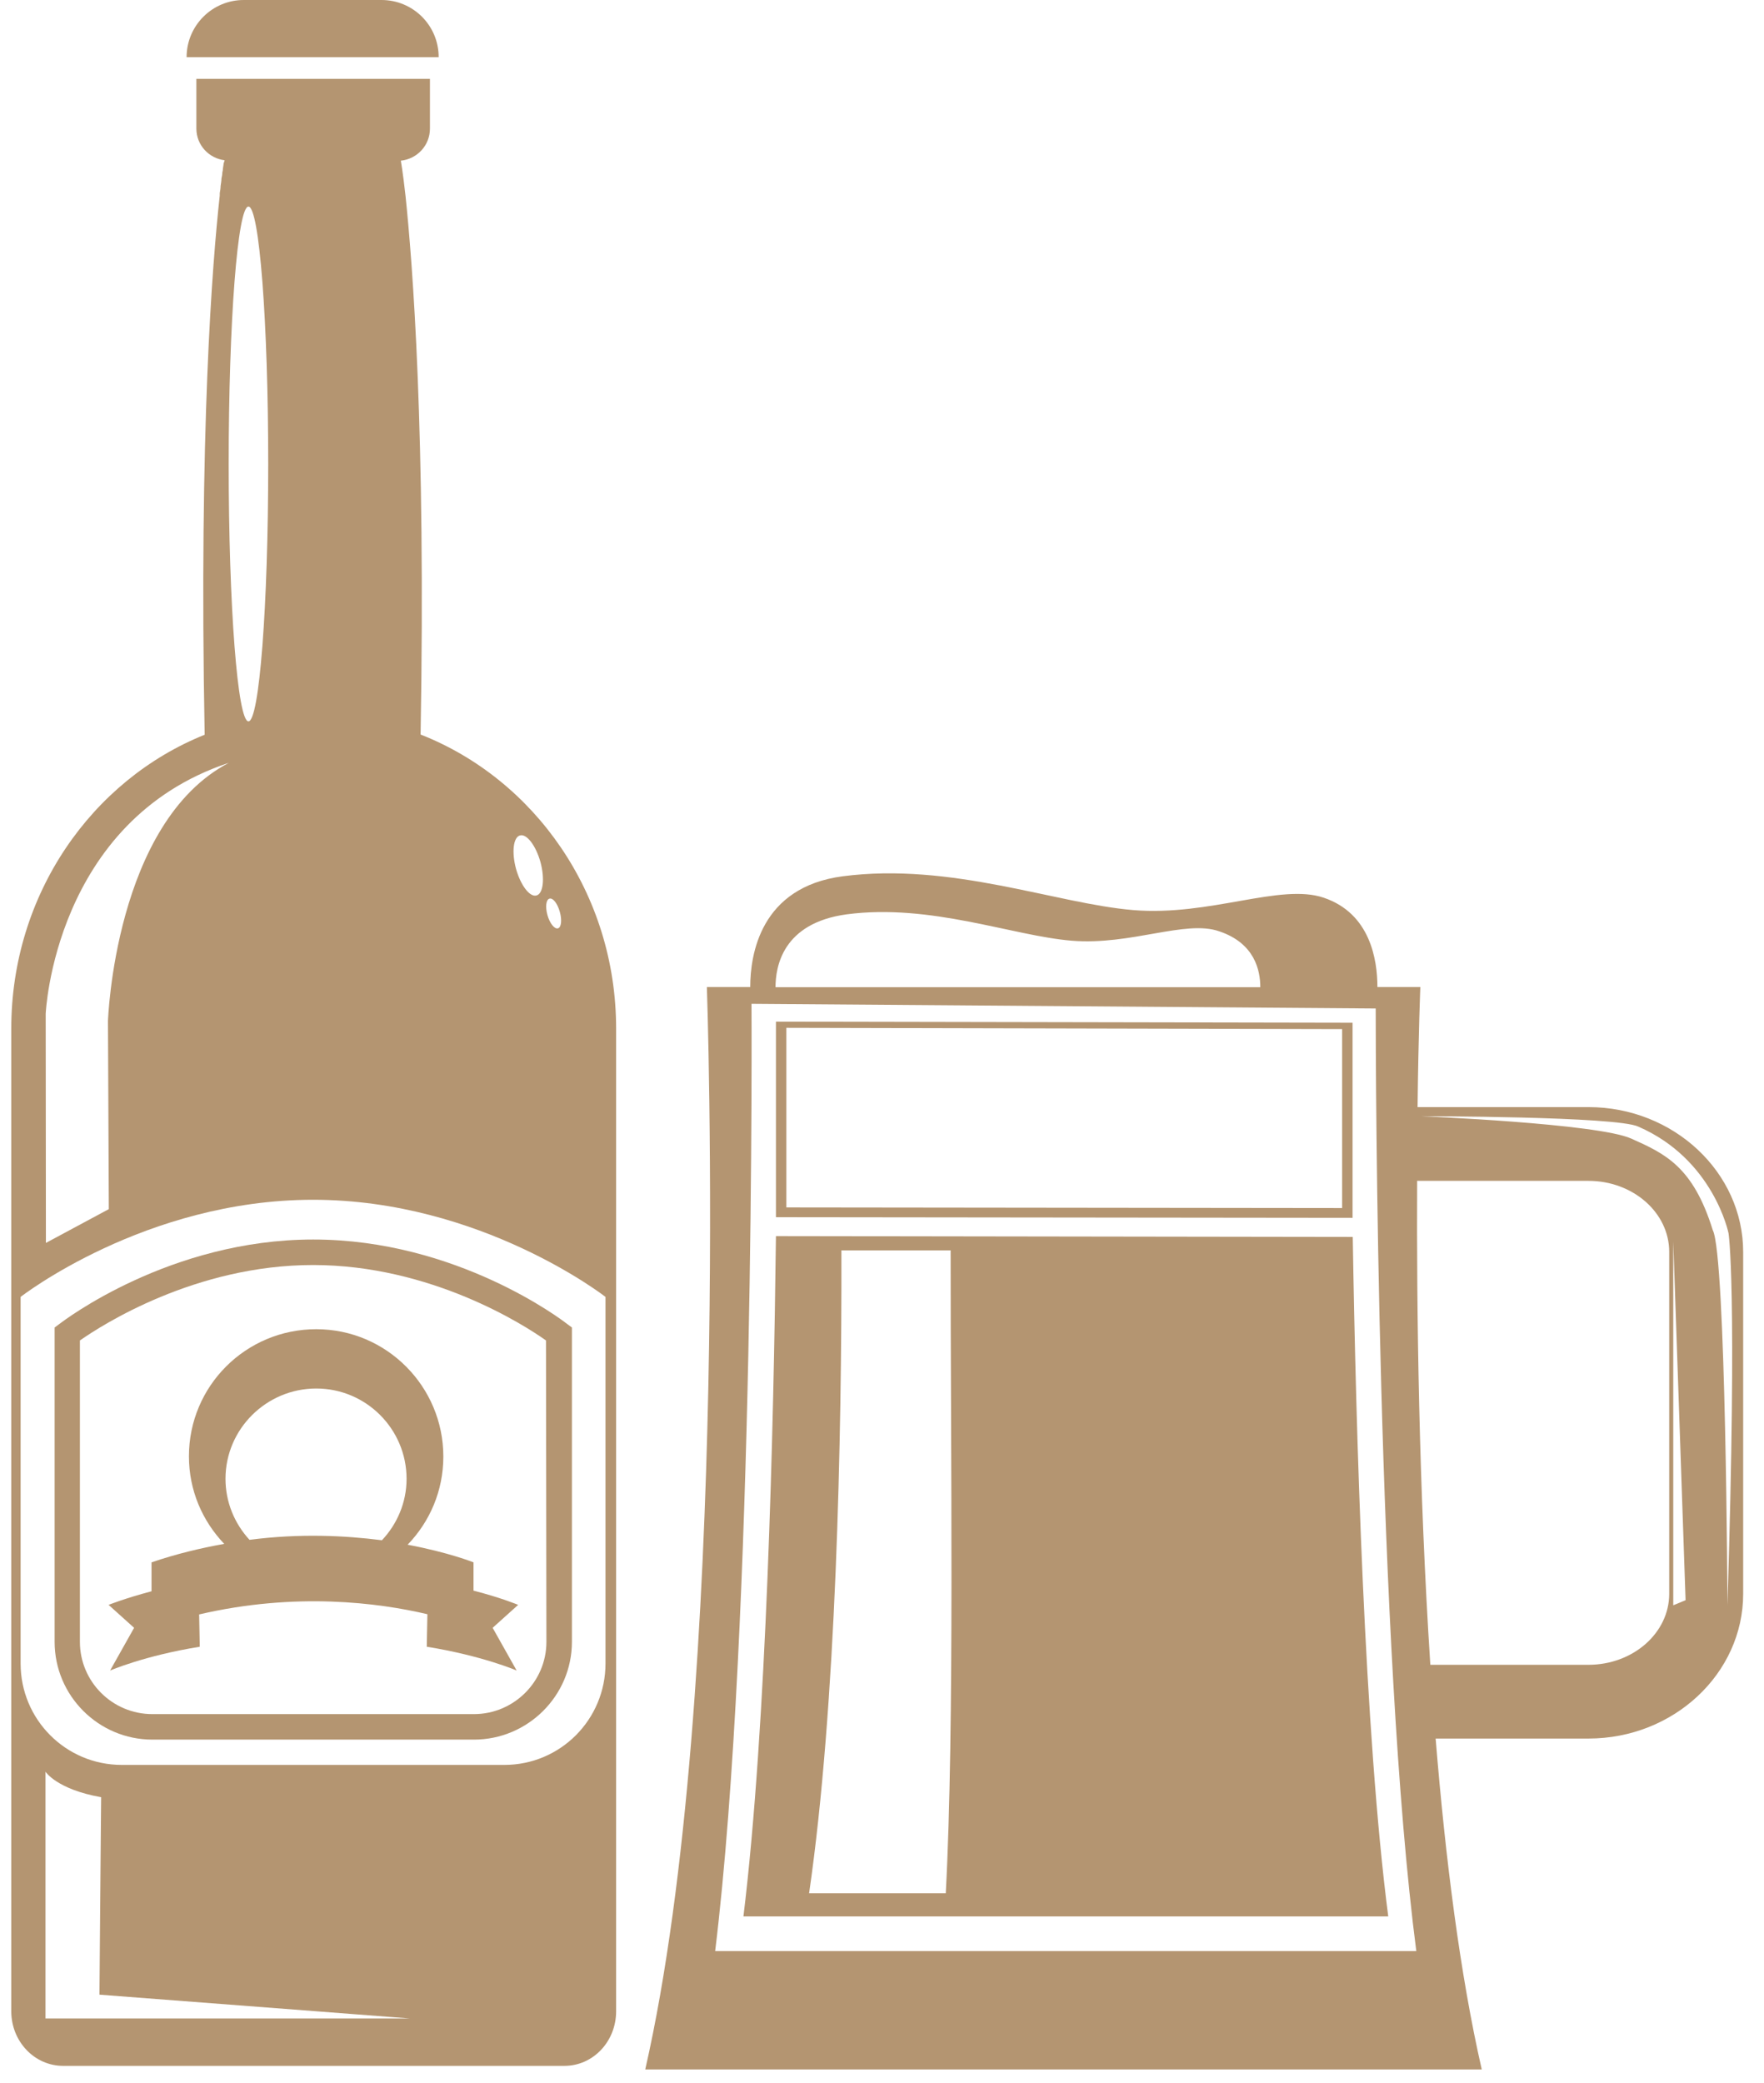 <svg width="83" height="98" viewBox="0 0 83 98" fill="none" xmlns="http://www.w3.org/2000/svg" xmlns:xlink="http://www.w3.org/1999/xlink">
	<desc>
			Created with Pixso.
	</desc>
	<defs>
		<clipPath id="clip7_205">
			<rect id="img-1-12" width="83" height="98" fill="white" fill-opacity="0"/>
		</clipPath>
	</defs>
	<g clip-path="url(#clip7_205)">
		<path id="path" d="M2.8 62.29L2.57 62.46L2.57 77.25C2.57 79.78 4.63 81.85 7.17 81.85L22.3 81.85C24.83 81.85 26.91 79.79 26.91 77.25L26.91 62.46L26.68 62.29C26.48 62.13 21.5 58.32 14.74 58.32C7.99 58.32 3.01 62.13 2.8 62.29ZM25.71 77.25C25.71 79.13 24.17 80.65 22.3 80.65L7.17 80.65C5.28 80.65 3.76 79.12 3.76 77.25L3.76 63.07C4.8 62.34 9.19 59.52 14.73 59.52C20.27 59.52 24.67 62.34 25.69 63.07L25.71 77.25Z" fill="#B49571" fill-opacity="1" fill-rule="nonzero"/>
		<path id="path" d="M8.89 68.52C8.89 70.12 9.52 71.56 10.55 72.64C9.44 72.84 8.3 73.11 7.13 73.51L7.13 74.87C5.85 75.21 5.11 75.51 5.11 75.51L6.31 76.59L5.18 78.6C5.18 78.6 6.79 77.9 9.4 77.48L9.37 75.96C13.92 74.9 17.82 75.41 20.11 75.95L20.08 77.48C22.69 77.9 24.31 78.6 24.31 78.6L23.18 76.59L24.38 75.51C24.38 75.51 23.6 75.18 22.28 74.84L22.28 73.51C22.28 73.51 21.11 73.04 19.18 72.68C20.22 71.6 20.86 70.15 20.86 68.53C20.86 65.24 18.19 62.54 14.88 62.54C11.57 62.54 8.89 65.21 8.89 68.52ZM14.88 65.33C17.23 65.33 19.13 67.24 19.13 69.58C19.13 70.7 18.68 71.72 17.97 72.47C16.26 72.25 14.12 72.14 11.74 72.45C11.04 71.69 10.61 70.68 10.61 69.58C10.61 67.23 12.54 65.33 14.88 65.33Z" fill="#B49571" fill-opacity="1" fill-rule="nonzero"/>
		<path id="path" d="M19.79 34.56C20.04 20.27 19.41 12.37 19.08 9.21C18.95 8.04 18.86 7.57 18.86 7.56C19.63 7.48 20.23 6.84 20.23 6.05L20.23 3.71L9.24 3.71L9.24 6.05C9.24 6.83 9.83 7.45 10.57 7.54C10.57 7.56 10.52 7.68 10.52 7.7C10.52 7.76 10.5 7.83 10.49 7.92C10.49 7.97 10.48 8.05 10.46 8.12C10.46 8.22 10.44 8.3 10.42 8.4C10.42 8.5 10.4 8.63 10.38 8.75C10.38 8.86 10.36 8.97 10.34 9.09C10.34 9.13 10.34 9.16 10.34 9.2C9.99 12.37 9.36 20.27 9.63 34.57C4.32 36.7 0.53 42.08 0.53 48.4L0.53 94.63C0.53 96.05 1.62 97.2 2.97 97.2L26.56 97.2C27.9 97.2 28.99 96.06 28.99 94.63L28.99 48.4C28.99 42.04 25.14 36.66 19.79 34.56ZM11.69 9.72C12.2 9.72 12.62 15.14 12.62 21.83C12.62 28.52 12.2 33.94 11.69 33.94C11.18 33.94 10.76 28.52 10.76 21.83C10.76 15.14 11.18 9.72 11.69 9.72ZM2.15 47.7C2.15 47.7 2.54 38.62 10.77 35.89C5.39 38.7 5.08 48.04 5.08 48.04L5.12 56.89L2.16 58.48L2.15 47.7ZM4.68 94.97L2.14 94.97L2.14 83.36C2.14 83.36 2.67 84.19 4.76 84.56C4.76 84.05 4.68 93.85 4.68 93.85L19.29 94.97L4.68 94.97ZM28.49 78.27C28.49 80.9 26.37 83.04 23.73 83.04L5.73 83.04C3.1 83.04 0.97 80.91 0.97 78.27L0.97 61.02C0.97 61.02 6.83 56.45 14.73 56.45C22.63 56.45 28.49 61.02 28.49 61.02L28.49 78.27ZM25.86 42.28C26.02 42.24 26.23 42.51 26.34 42.9C26.45 43.29 26.41 43.64 26.25 43.68C26.09 43.72 25.87 43.45 25.76 43.06C25.65 42.67 25.69 42.32 25.86 42.28ZM25.43 40.56C25.64 41.34 25.56 42.04 25.25 42.13C24.93 42.23 24.5 41.66 24.28 40.88C24.07 40.1 24.15 39.4 24.46 39.31C24.78 39.21 25.21 39.78 25.43 40.56Z" fill="#B49571" fill-opacity="1" fill-rule="nonzero"/>
		<path id="path" d="M20.64 2.69C20.64 1.19 19.43 0 17.95 0L11.47 0C9.98 0 8.78 1.21 8.78 2.69L20.64 2.69Z" fill="#B49571" fill-opacity="1" fill-rule="nonzero"/>
		<path id="path" d="M63.64 48.12L36.51 48.07L36.51 57.27L63.64 57.3L63.64 48.12ZM63.15 56.84L37 56.81L37 48.36L63.15 48.42L63.15 56.84Z" fill="#B49571" fill-opacity="1" fill-rule="nonzero"/>
		<path id="path" d="M36.51 58.16C36.4 67.25 36.07 81.22 34.98 90.17L65.32 90.17C64.2 81.52 63.8 67.39 63.65 58.2L36.51 58.16ZM44.5 89.08L38.07 89.08C39.35 80.25 39.61 67.66 39.59 58.83L44.73 58.83C44.72 68.01 44.92 81.26 44.5 89.08Z" fill="#B49571" fill-opacity="1" fill-rule="nonzero"/>
		<path id="path" d="M74.74 52.09L66.7 52.09C66.74 48.59 66.83 46.44 66.83 46.44L64.81 46.44C64.81 45.15 64.47 42.98 62.29 42.24C60.25 41.54 56.94 43.12 53.32 42.82C49.7 42.52 44.76 40.56 39.65 41.23C35.77 41.74 35.3 44.93 35.3 46.44L33.26 46.44C33.26 46.44 34.41 79.62 30.36 97.37L69.72 97.37C68.7 92.9 68.01 87.45 67.55 81.8L74.74 81.8C78.75 81.8 82.02 78.74 82.02 74.99L82.02 58.91C82.02 55.16 78.75 52.09 74.74 52.09ZM39.84 43.02C43.79 42.5 47.63 44.03 50.42 44.26C53.22 44.49 55.78 43.26 57.37 43.82C59.04 44.38 59.3 45.66 59.3 46.45L36.49 46.45C36.49 45.5 36.81 43.43 39.84 43.02ZM33.65 91.8C35.53 76.38 35.36 47.23 35.36 47.23L64.73 47.45C64.73 50.05 64.79 77.57 66.64 91.8L33.65 91.8ZM78.54 74.99C78.54 76.83 76.84 78.33 74.74 78.33L67.3 78.33C66.76 70.03 66.65 61.66 66.68 55.56L74.74 55.56C76.84 55.56 78.54 57.06 78.54 58.9L78.54 74.99ZM78.73 75.53L78.73 58.41L79.31 75.29L78.73 75.53ZM81.28 75.53C81.28 75.53 81.21 59.07 80.59 57.88C79.66 54.88 78.34 54.28 76.75 53.57C75.17 52.86 66.87 52.52 66.87 52.52C66.87 52.52 76.08 52.52 77.09 53.01C80.63 54.55 81.33 58.02 81.33 58.02C81.33 58.02 81.75 60.45 81.28 75.53Z" fill="#B49571" fill-opacity="1" fill-rule="nonzero"/>
	</g>
</svg>
